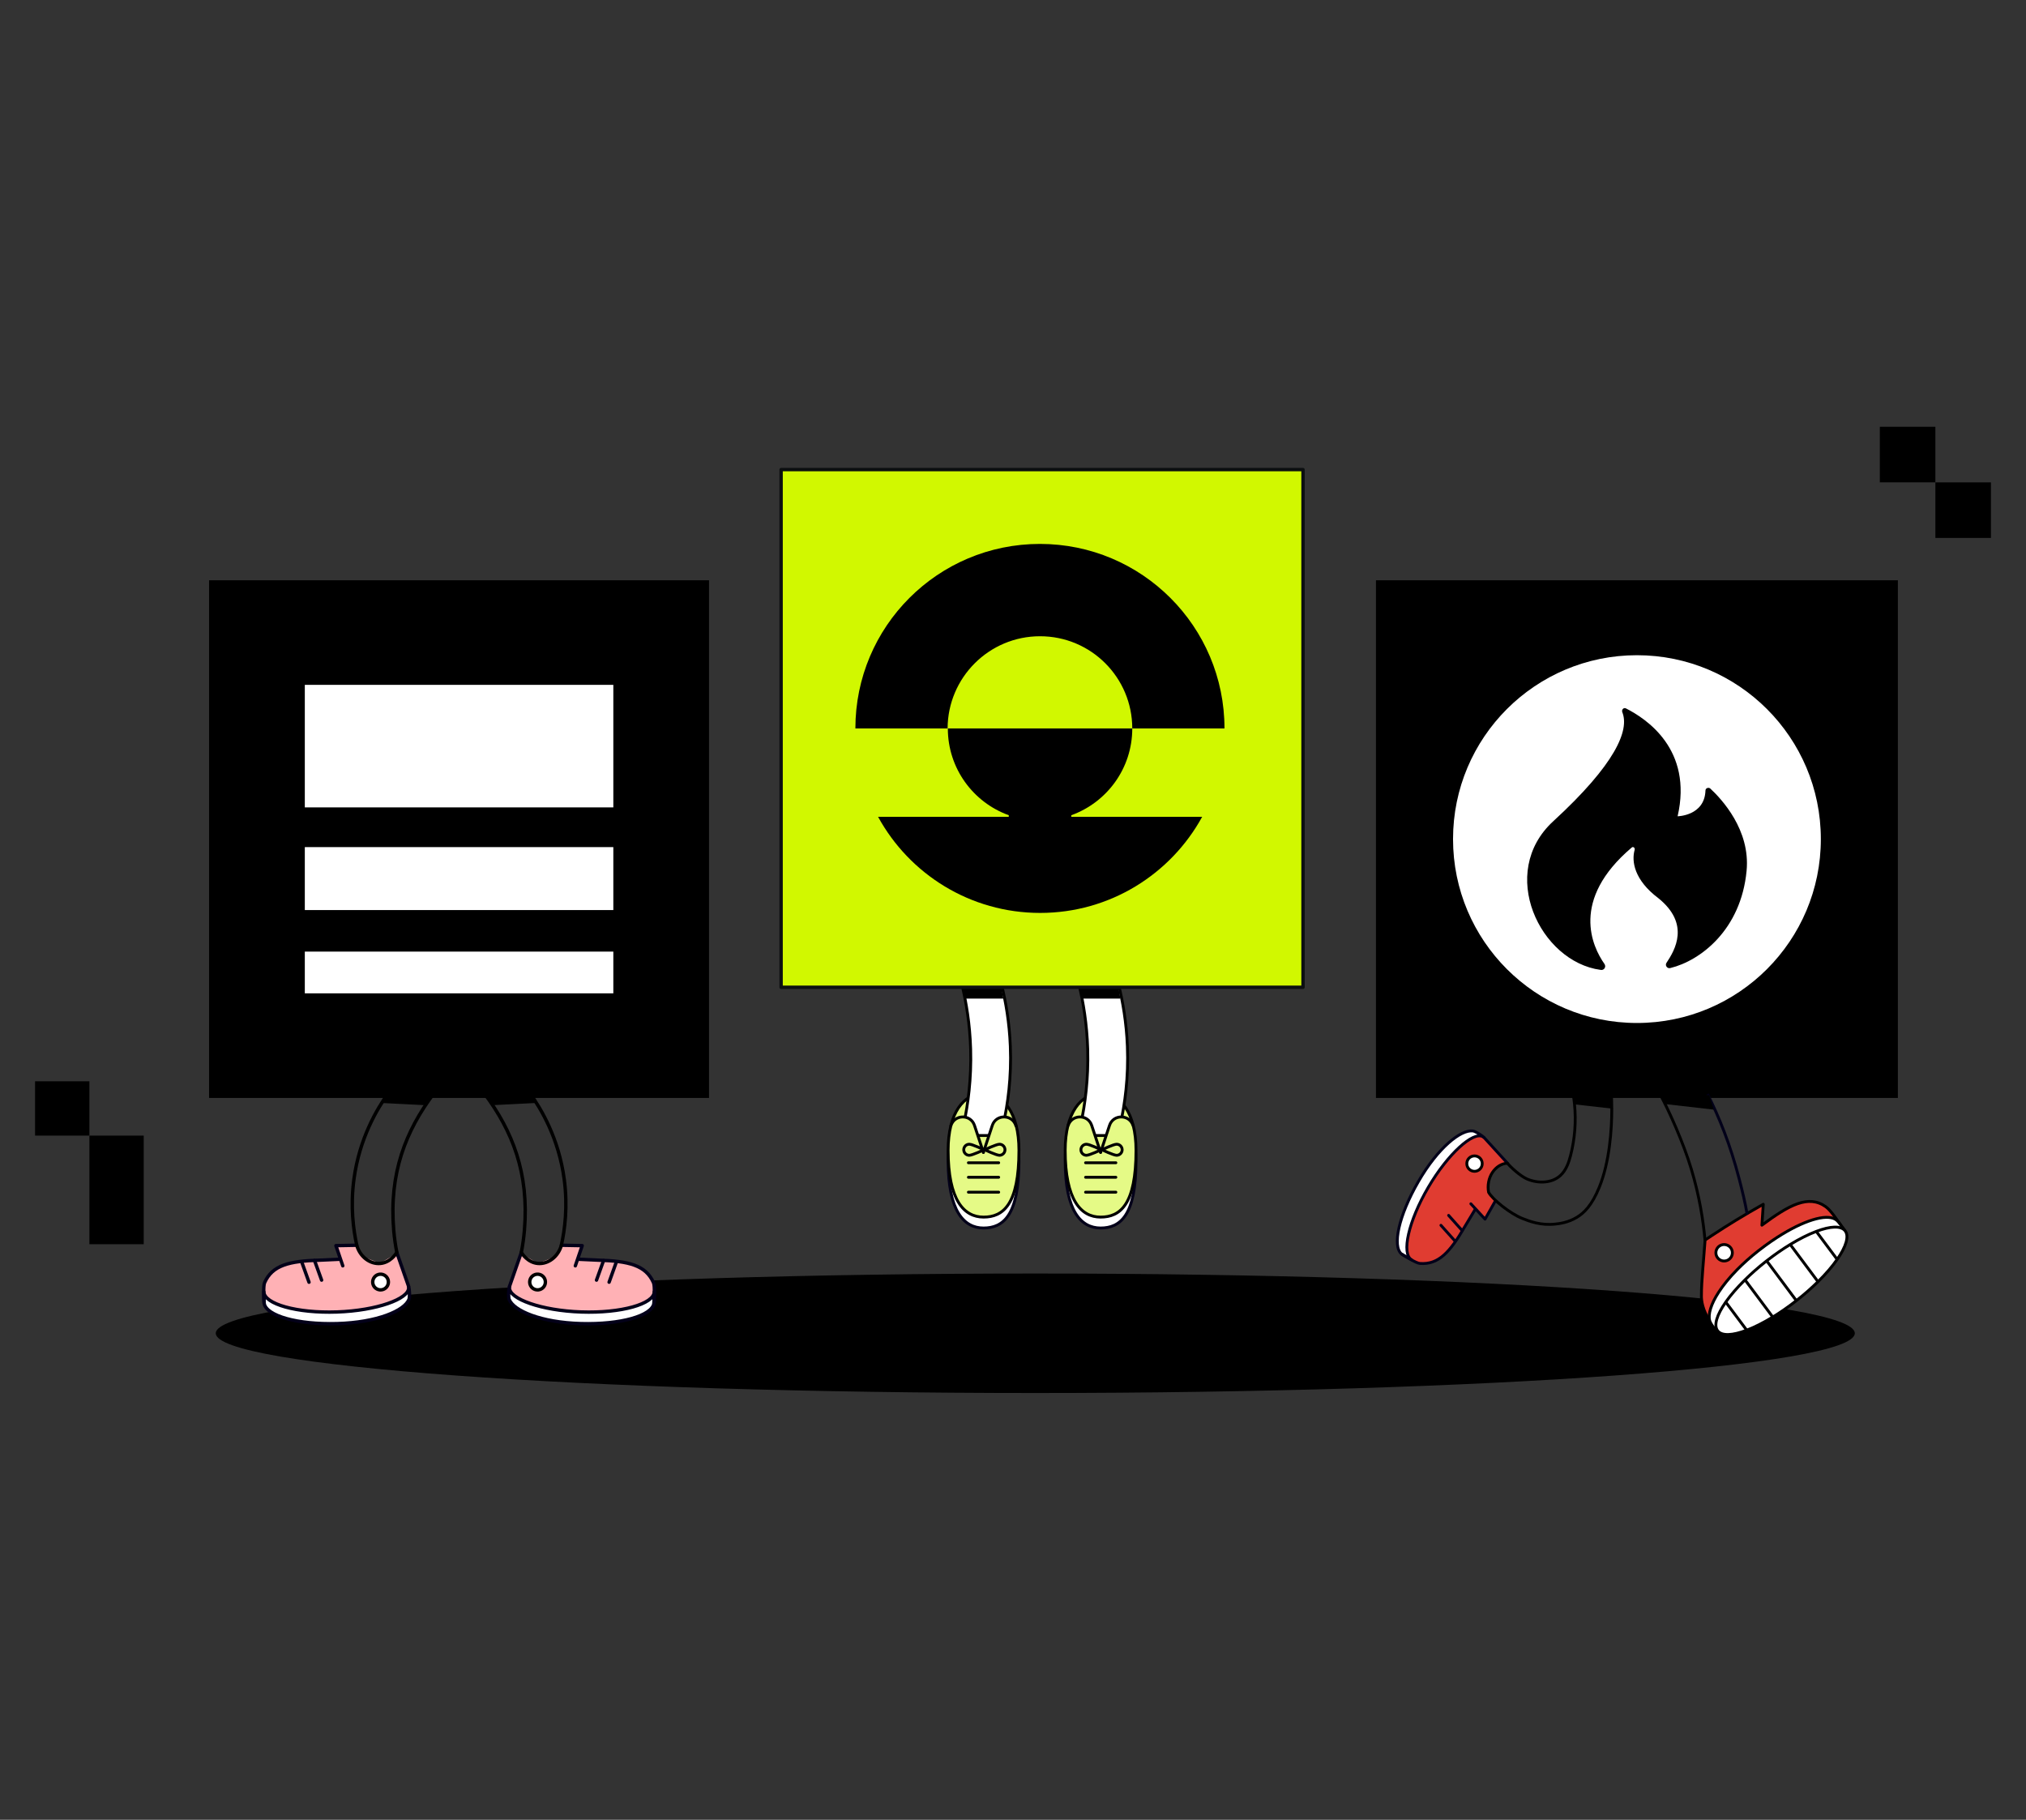 <?xml version="1.0" encoding="UTF-8"?><svg id="Layer_1" xmlns="http://www.w3.org/2000/svg" viewBox="0 0 531 477"><rect x="0" y="0" width="531" height="477" fill="#333333" stroke="none"/><defs><style>.cls-1{fill:#e03c31;}.cls-2{fill:#ffb1b5;}.cls-3,.cls-4,.cls-5,.cls-6,.cls-7,.cls-8,.cls-9,.cls-10{stroke-linecap:round;stroke-linejoin:round;}.cls-3,.cls-4,.cls-5,.cls-11,.cls-7,.cls-12,.cls-13,.cls-14{fill:none;}.cls-3,.cls-4,.cls-14{stroke:#030019;}.cls-3,.cls-5,.cls-15,.cls-11,.cls-16,.cls-7,.cls-13,.cls-8,.cls-10{stroke-width:.75px;}.cls-4,.cls-12,.cls-9,.cls-14{stroke-width:.89px;}.cls-5,.cls-11{stroke:#020019;}.cls-15,.cls-11,.cls-16,.cls-12,.cls-13,.cls-14{stroke-miterlimit:10;}.cls-15,.cls-16,.cls-7,.cls-12,.cls-13,.cls-8,.cls-9,.cls-10{stroke:#000;}.cls-15,.cls-10{fill:#e5fa86;}.cls-6{fill:#d1f800;stroke:#0c0f10;stroke-width:.89px;}.cls-17,.cls-16,.cls-8,.cls-9{fill:#fff;}</style></defs><path d="M507.25,111.87h-14.56v14.56h14.56v-14.56Z"/><path d="M521.81,126.44h-14.56v14.56h14.56v-14.56Z"/><path d="M23.43,283.42h-14.24v14.24h14.24v-14.24Z"/><path d="M37.67,297.66h-14.24v28.47h14.24v-28.47Z"/><path d="M271.34,365.13c118.62,0,214.79-7.01,214.79-15.66s-96.16-15.66-214.79-15.66-214.79,7.01-214.79,15.66,96.16,15.66,214.79,15.66Z"/><rect x="54.8" y="152.1" width="131.03" height="135.69"/><rect class="cls-17" x="79.89" y="179.51" width="80.86" height="32.12"/><rect class="cls-17" x="79.89" y="249.43" width="80.86" height="10.94"/><rect class="cls-17" x="79.89" y="222.04" width="80.86" height="16.5"/><rect x="360.63" y="152.1" width="136.79" height="135.69"/><path class="cls-17" d="M429.03,171.74c-26.62,0-48.2,21.58-48.2,48.2s21.58,48.2,48.2,48.2,48.2-21.58,48.2-48.2-21.58-48.2-48.2-48.2ZM457.77,228.24c-1.46,15.5-12.13,23.59-19.99,25.5-.79.23-1.46-.66-1.02-1.35,2.25-3.37,6.28-10.21-2.14-16.98-6.28-4.72-7.07-9.65-6.18-12.69.1-.56-.46-.89-.79-.56-16.16,13.73-10.31,25.99-7.15,30.48.56.79-.1,1.79-1.02,1.58-15.85-2.14-27.09-25.5-12.36-38.98,16.29-14.96,19.99-23.84,18.07-28.57-.23-.66.33-1.23.89-1.02,5.39,2.71,17.64,10.77,13.61,28.31,0,0,7.07-.1,7.3-6.74,0-.66.79-.89,1.23-.56,3.04,2.81,10.57,10.9,9.55,21.57Z"/><path class="cls-1" d="M386.88,316.6c.78.85,1.57,2.11,2.35,2.96l2.64-4.67-1.82-2.88.75-4.65,3.81-2.76-5.75-6.5-3.63-.88-8.12,5.98s-6.22,7.58-6.3,8.38c-.09.79-.35,5.29-.35,5.29l-3.44,7.22,1.71,4.86c.95.54,1.34,1.82,2.41,1.9,4.86.37,6.2.35,10.64-6.02l3.32-5.27,1.78-2.96h0Z"/><path class="cls-17" d="M369.95,330.22c-.96-.52-2.19-1.18-2.59-1.5-2.52-2.04-.77-10.08,4.38-19,5.15-8.92,11.14-13.66,14.28-13.28.62.07,2.32,1.09,2.84,1.66l-.24-.16c-2.49-1.43-9.07,4.4-14.28,13.28-5.21,8.88-7.11,17.42-4.37,19"/><path class="cls-5" d="M369.95,330.22c-.96-.52-2.19-1.18-2.59-1.5-2.52-2.04-.77-10.08,4.38-19,5.15-8.92,11.14-13.66,14.28-13.28.62.07,2.32,1.09,2.84,1.66l-.24-.16c-2.49-1.43-9.07,4.4-14.28,13.28-5.21,8.88-7.11,17.42-4.37,19"/><path class="cls-11" d="M367.33,328.68c.95.54,3.75,2.41,4.82,2.49,4.86.37,7.88-2.93,11.81-9.73l2.77-4.61"/><path class="cls-5" d="M385.5,315.53c.78.85,2.94,3.18,3.72,4.03l2.64-4.67"/><path class="cls-5" d="M395.15,304.95l-6.25-6.85"/><path class="cls-1" d="M482.43,321.07s-.01-.02-.02-.02c-.76-1.01-2.51-3.76-3.89-4.75-4.52-3.22-9.56-.49-16.74,4.84l.36-5.48c-2.39,1.34-4.75,2.72-7.09,4.14-2.15,1.31-4.27,2.65-6.37,4.04-.6.39-1.19.79-1.79,1.19-.17,2.56-.42,5.13-.61,7.71-.01.14-.02.29-.03.43-.18,2.43-.32,4.2-.32,6.62,0,1.09.26,3.57,2.19,6.42"/><path class="cls-7" d="M482.43,321.07s-.01-.02-.02-.02c-.76-1.01-2.51-3.76-3.89-4.75-4.52-3.22-9.56-.49-16.74,4.84l.36-5.48c-2.39,1.34-4.75,2.72-7.09,4.14-2.15,1.31-4.27,2.65-6.37,4.04-.6.39-1.19.79-1.79,1.19-.17,2.56-.42,5.13-.61,7.71-.01.14-.02.29-.03.43-.18,2.43-.32,4.2-.32,6.62,0,1.09.26,3.57,2.19,6.42"/><path class="cls-17" d="M450.2,348.83c-.7-.12-1.86-1.89-2.09-2.62-.01-.02-.02-.04-.02-.06-.45-1.68.34-4.3,2.33-7.39,1.21-1.87,2.84-3.9,4.91-6,1.57-1.59,3.38-3.22,5.44-4.84l.21-.16c2.11-1.65,4.2-3.09,6.19-4.29,6.63-4.01,12.25-5.47,14.31-3.54.22.2.56.62.94,1.12.01.01.02.02.02.02.38.49.78,1.05,1.15,1.54"/><path class="cls-13" d="M450.2,348.83c-.7-.12-1.86-1.89-2.09-2.62-.01-.02-.02-.04-.02-.06-.45-1.68.34-4.3,2.33-7.39,1.21-1.87,2.84-3.9,4.91-6,1.57-1.59,3.38-3.22,5.44-4.84l.21-.16c2.11-1.65,4.2-3.09,6.19-4.29,6.63-4.01,12.25-5.47,14.31-3.54.22.2.56.62.94,1.12.01.01.02.02.02.02.38.49.78,1.05,1.15,1.54"/><path class="cls-16" d="M481.51,330.11c-1.26,1.82-2.97,3.82-5.03,5.84-1.65,1.63-3.52,3.29-5.57,4.89-.03.03-.07.06-.1.08-2.09,1.63-4.17,3.08-6.18,4.3-2.45,1.49-4.76,2.66-6.82,3.44-3.69,1.41-6.52,1.57-7.61.18-1.12-1.42-.23-4.2,2.11-7.55,1.27-1.82,2.99-3.8,5.04-5.83,1.64-1.62,3.5-3.26,5.53-4.86.05-.04.1-.07.14-.11,2.09-1.63,4.17-3.07,6.18-4.29,2.45-1.49,4.77-2.65,6.83-3.43,3.66-1.39,6.47-1.55,7.56-.16,1.11,1.42.24,4.19-2.08,7.5Z"/><path class="cls-13" d="M481.51,330.11l-5.49-7.35"/><path class="cls-13" d="M476.48,335.95l-7.28-9.76"/><path class="cls-13" d="M470.81,340.92l-7.78-10.44"/><path class="cls-13" d="M464.63,345.22l-7.28-9.76"/><path class="cls-13" d="M457.8,348.66l-5.5-7.37"/><path class="cls-8" d="M451.88,330.53c1.19,0,2.16-.96,2.16-2.16s-.97-2.16-2.16-2.16-2.16.97-2.16,2.16.97,2.16,2.16,2.16Z"/><path class="cls-8" d="M386.46,307.02c1.11,0,2.02-.9,2.02-2.02s-.9-2.02-2.02-2.02-2.02.9-2.02,2.02.9,2.02,2.02,2.02Z"/><path class="cls-5" d="M379.67,318.57l3.57,4"/><path class="cls-5" d="M377.66,321.17l3.58,4"/><path class="cls-13" d="M422.44,290.58c0,5.49-.57,13.98-3.29,20.64-1.93,4.74-3.99,6.73-5.89,7.87-2.29,1.38-4.58,1.65-5.65,1.76-3.8.41-6.72-.72-8.63-1.48-3.18-1.27-7.77-4.94-8.83-6.85-.34-1.78.03-3.73.99-5.18.96-1.44,2.35-2.36,3.92-2.44,2.07,2.28,4.19,3.73,5.3,4.19,2.85,1.16,6.43,1.08,8.67-1.03,1.43-1.35,2.12-3.3,2.61-5.2,1.12-4.35,1.47-8.92,1.03-13.39-.08-.86-.19-1.72-.34-2.59v-.02h10.01c0,.06,0,.13.01.19.04.92.08,2.13.08,3.52h0Z"/><path class="cls-13" d="M435.09,286.79c2.46,4.61,6.14,12.78,8.22,19.74,2.07,6.91,3.09,13.25,3.57,18.64"/><path class="cls-11" d="M457.92,318.31c-.52-3.05-1.2-5.85-2.07-9.22-2.39-9.2-5.27-16.24-8.32-22.3"/><path d="M447.97,287.08l-12.88-.22s1.22,2.77,1.11,2.51l12.97,1.48-1.19-3.76h0Z"/><path d="M422.44,290.58l-9.77-1.11c-.08-.86-.19-1.72-.34-2.59l10.02.17c.04.92.08,2.13.08,3.52h0Z"/><path class="cls-2" d="M89.55,330.03l-3.52.16-6.33.42c-7.86.89-8.53,2.08-10.55,6.61-.45,1,.51,1.97.53,3.08l3.52,3.89,8.14.42s4.16,1.95,4.91,2.25c.75.31,10.56-1.59,10.56-1.59l9.29-4.38.97-3.68-3.3-8.54-4.17,2.47-4.42-1.74-1.7-3.03-5.46.1c.38,1.11,1.13,2.43,1.51,3.54h0Z"/><path class="cls-17" d="M69.14,338.59c.09,3.22,8.67,5.66,19.15,5.3,10.48-.36,18.89-3.42,18.82-6.35l-.03-.3c.26.74.34,2.76.11,3.35-1.18,2.99-8.34,6.05-18.82,6.35-10.49.29-18.54-2.04-19.14-5.29-.1-.52-.08-1.94-.09-3.05"/><path class="cls-4" d="M69.14,338.59c.09,3.22,8.67,5.66,19.15,5.3,10.48-.36,18.89-3.42,18.82-6.35l-.03-.3c.26.74.34,2.76.11,3.35-1.18,2.99-8.34,6.05-18.82,6.35-10.49.29-18.54-2.04-19.14-5.29-.1-.52-.08-1.94-.09-3.05"/><path class="cls-14" d="M89.28,330.06l-5.48.25c-8,.22-12.42,1.33-14.44,5.87-.45,1-.13,4.41-.11,5.52"/><path class="cls-4" d="M93.5,326.4l-5.46.1c.38,1.11,1.42,4.18,1.8,5.29"/><path class="cls-4" d="M107.1,337.2l-3.11-8.92"/><path class="cls-9" d="M98.76,337.85c1,.54,2.25.17,2.79-.83s.17-2.25-.83-2.79-2.25-.17-2.79.83-.17,2.25.83,2.79Z"/><path class="cls-4" d="M82.44,330.4l1.85,5.14"/><path class="cls-4" d="M79.14,330.94l1.85,5.15"/><path d="M100.03,289.11c-.08-.88,1.76-1.53,1.61-2.41h11.96c.04.94-2.1,1.57-2.1,2.99l-11.47-.58Z"/><path class="cls-12" d="M101.65,286.7c-2.77,3.89-7.45,11.62-8.89,22.42-.96,7.19-.14,13.24.75,17.28.83,3.04,3.49,4.98,6.12,4.77,2.7-.21,4.21-2.62,4.38-2.89-.37-1.86-.65-3.81-.82-5.84-1.26-15.04,3.2-26.01,10.43-35.74"/><path class="cls-2" d="M151.08,330.04c.38-1.11,1.13-2.43,1.51-3.54l-5.46-.1-1.7,3.03-4.42,1.74-4.17-2.47-3.3,8.54.97,3.68,9.29,4.38s9.81,1.89,10.56,1.59c.75-.31,4.91-2.25,4.91-2.25l8.14-.42,3.52-3.89c.02-1.11.98-2.08.53-3.08-2.02-4.54-2.69-5.72-10.55-6.61l-6.33-.42-3.52-.16h0Z"/><path class="cls-17" d="M171.49,338.6c0,1.11.01,2.53-.09,3.05-.6,3.25-8.66,5.58-19.14,5.29s-17.64-3.36-18.82-6.35c-.23-.59-.15-2.61.11-3.35l-.03.3c-.07,2.93,8.34,5.99,18.82,6.35,10.48.36,19.06-2.08,19.15-5.3"/><path class="cls-4" d="M171.49,338.6c0,1.11.01,2.53-.09,3.05-.6,3.25-8.66,5.58-19.14,5.29s-17.64-3.36-18.82-6.35c-.23-.59-.15-2.61.11-3.35l-.03.3c-.07,2.93,8.34,5.99,18.82,6.35,10.48.36,19.06-2.08,19.15-5.3"/><path class="cls-14" d="M171.38,341.7c.02-1.11.34-4.52-.11-5.52-2.02-4.54-6.45-5.64-14.44-5.87l-5.48-.25"/><path class="cls-4" d="M150.79,331.79c.38-1.11,1.42-4.18,1.8-5.29l-5.46-.1"/><path class="cls-4" d="M136.64,328.28l-3.11,8.92"/><path class="cls-9" d="M142.7,335.06c-.54-1-1.79-1.37-2.79-.83-1,.54-1.37,1.79-.83,2.79s1.79,1.37,2.79.83,1.37-1.79.83-2.79Z"/><path class="cls-4" d="M156.34,335.54l1.85-5.14"/><path class="cls-4" d="M159.64,336.08l1.85-5.15"/><path d="M129.13,289.68c0-1.42-2.15-2.05-2.1-2.99h11.96c-.15.88,1.7,1.53,1.61,2.41l-11.47.58Z"/><path class="cls-12" d="M138.99,286.7c2.77,3.89,7.45,11.62,8.89,22.42.96,7.19.14,13.24-.75,17.28-.83,3.04-3.49,4.98-6.12,4.77-2.7-.21-4.21-2.62-4.38-2.89.37-1.86.65-3.81.82-5.84,1.26-15.04-3.2-26.01-10.43-35.74"/><path class="cls-17" d="M267.06,304.37c0,14.29-4.16,17.51-9.28,17.51s-9.28-4.42-9.28-17.51c0-9.89,4.16-14.89,9.28-14.89s9.28,5.01,9.28,14.89Z"/><path class="cls-3" d="M267.06,304.37c0,14.29-4.16,17.51-9.28,17.51s-9.28-4.42-9.28-17.51c0-9.89,4.16-14.89,9.28-14.89s9.28,5.01,9.28,14.89Z"/><path class="cls-15" d="M267.06,301.51c0,14.29-4.16,17.51-9.28,17.51s-9.28-4.42-9.28-17.51c0-9.89,4.16-14.89,9.28-14.89s9.28,5.01,9.28,14.89Z"/><circle class="cls-13" cx="257.78" cy="294.67" r="5.19"/><path class="cls-17" d="M252.59,294.67c1.11-5.11,2.05-11.83,1.81-19.7-.2-6.61-1.17-12.3-2.27-16.83h10.38c1.09,4.38,2.05,9.82,2.29,16.1.32,8.2-.67,15.18-1.83,20.42,0,2.85-2.34,5.19-5.19,5.19-2.85,0-5.19-2.34-5.19-5.19Z"/><path class="cls-13" d="M252.13,258.14c1.1,4.53,2.07,10.22,2.27,16.83.23,7.87-.71,14.59-1.81,19.7,0,2.85,2.34,5.19,5.19,5.19,2.85,0,5.19-2.34,5.19-5.19,1.16-5.25,2.16-12.22,1.83-20.42-.25-6.29-1.21-11.73-2.29-16.1"/><path class="cls-17" d="M297.74,304.37c0,14.29-4.16,17.51-9.28,17.51s-9.28-4.42-9.28-17.51c0-9.89,4.16-14.89,9.28-14.89s9.28,5.01,9.28,14.89Z"/><path class="cls-3" d="M297.74,304.37c0,14.29-4.16,17.51-9.28,17.51s-9.28-4.42-9.28-17.51c0-9.89,4.16-14.89,9.28-14.89s9.28,5.01,9.28,14.89Z"/><path class="cls-15" d="M297.74,301.51c0,14.29-4.16,17.51-9.28,17.51s-9.28-4.42-9.28-17.51c0-9.89,4.16-14.89,9.28-14.89s9.28,5.01,9.28,14.89Z"/><circle class="cls-13" cx="288.46" cy="294.67" r="5.19"/><path class="cls-17" d="M283.26,294.67c1.11-5.11,2.05-11.83,1.81-19.7-.2-6.61-1.17-12.3-2.27-16.83h10.38c1.09,4.38,2.05,9.82,2.29,16.1.32,8.2-.67,15.18-1.83,20.42,0,2.85-2.34,5.19-5.19,5.19-2.85,0-5.19-2.34-5.19-5.19Z"/><path class="cls-13" d="M282.81,258.14c1.1,4.53,2.07,10.22,2.27,16.83.23,7.87-.71,14.59-1.81,19.7,0,2.85,2.34,5.19,5.19,5.19,2.85,0,5.19-2.34,5.19-5.19,1.16-5.25,2.16-12.22,1.83-20.42-.25-6.29-1.21-11.73-2.29-16.1"/><polygon class="cls-10" points="260.09 299.3 257.78 301.35 255.06 299.3 255.06 297.63 260.82 297.63 260.09 299.3"/><path class="cls-10" d="M257.74,302.06l-2.33-7.06c-1-3.04-5.33-2.95-6.2.13h0"/><path class="cls-10" d="M257.74,302.06l2.33-7.06c1-3.04,5.33-2.95,6.2.13h0"/><line class="cls-7" x1="253.81" y1="312.49" x2="261.75" y2="312.49"/><line class="cls-7" x1="253.81" y1="308.58" x2="261.75" y2="308.58"/><line class="cls-7" x1="253.81" y1="304.78" x2="261.75" y2="304.78"/><path class="cls-7" d="M263.4,301.37c0,.8-.65,1.45-1.45,1.45s-3.87-1.45-3.87-1.45c0,0,3.07-1.45,3.87-1.45s1.45.65,1.45,1.45Z"/><path class="cls-7" d="M252.59,301.37c0,.8.65,1.45,1.45,1.45s3.87-1.45,3.87-1.45c0,0-3.07-1.45-3.87-1.45s-1.45.65-1.45,1.45Z"/><polygon class="cls-10" points="290.8 299.3 288.49 301.35 285.77 299.3 285.77 297.63 291.53 297.63 290.8 299.3"/><path class="cls-10" d="M288.46,302.06l-2.33-7.06c-1-3.04-5.33-2.95-6.2.13h0"/><path class="cls-10" d="M288.46,302.06l2.33-7.06c1-3.04,5.33-2.95,6.2.13h0"/><line class="cls-7" x1="284.52" y1="312.49" x2="292.46" y2="312.49"/><line class="cls-7" x1="284.52" y1="308.58" x2="292.46" y2="308.58"/><line class="cls-7" x1="284.52" y1="304.78" x2="292.46" y2="304.78"/><path class="cls-7" d="M294.11,301.37c0,.8-.65,1.45-1.45,1.45s-3.87-1.45-3.87-1.45c0,0,3.07-1.45,3.87-1.45s1.45.65,1.45,1.45Z"/><path class="cls-7" d="M283.3,301.37c0,.8.65,1.45,1.45,1.45s3.87-1.45,3.87-1.45c0,0-3.07-1.45-3.87-1.45s-1.45.65-1.45,1.45Z"/><polygon points="251.57 257.05 252.92 261.75 262.97 261.75 261.6 254.06 251.57 257.05"/><polygon points="282.25 257.05 283.6 261.75 293.65 261.75 292.28 254.06 282.25 257.05"/><rect class="cls-6" x="204.72" y="123.09" width="136.79" height="135.69"/><g id="uuid-c701a0e9-108d-4816-9d24-2bf19d355d5f"><path d="M272.59,166.77c13.37,0,24.17,10.83,24.17,24.17h24.17c0-26.7-21.64-48.37-48.37-48.37s-48.37,21.64-48.37,48.37h24.17c.05-13.37,10.89-24.17,24.22-24.17Z"/><path d="M280.79,213.68c9.32-3.37,15.97-12.27,15.97-22.74h-48.34c0,10.47,6.66,19.39,15.97,22.74v.42h-34.25c8.2,15.01,24.15,25.19,42.47,25.19s34.25-10.18,42.47-25.19h-34.3v-.42h0Z"/></g></svg>